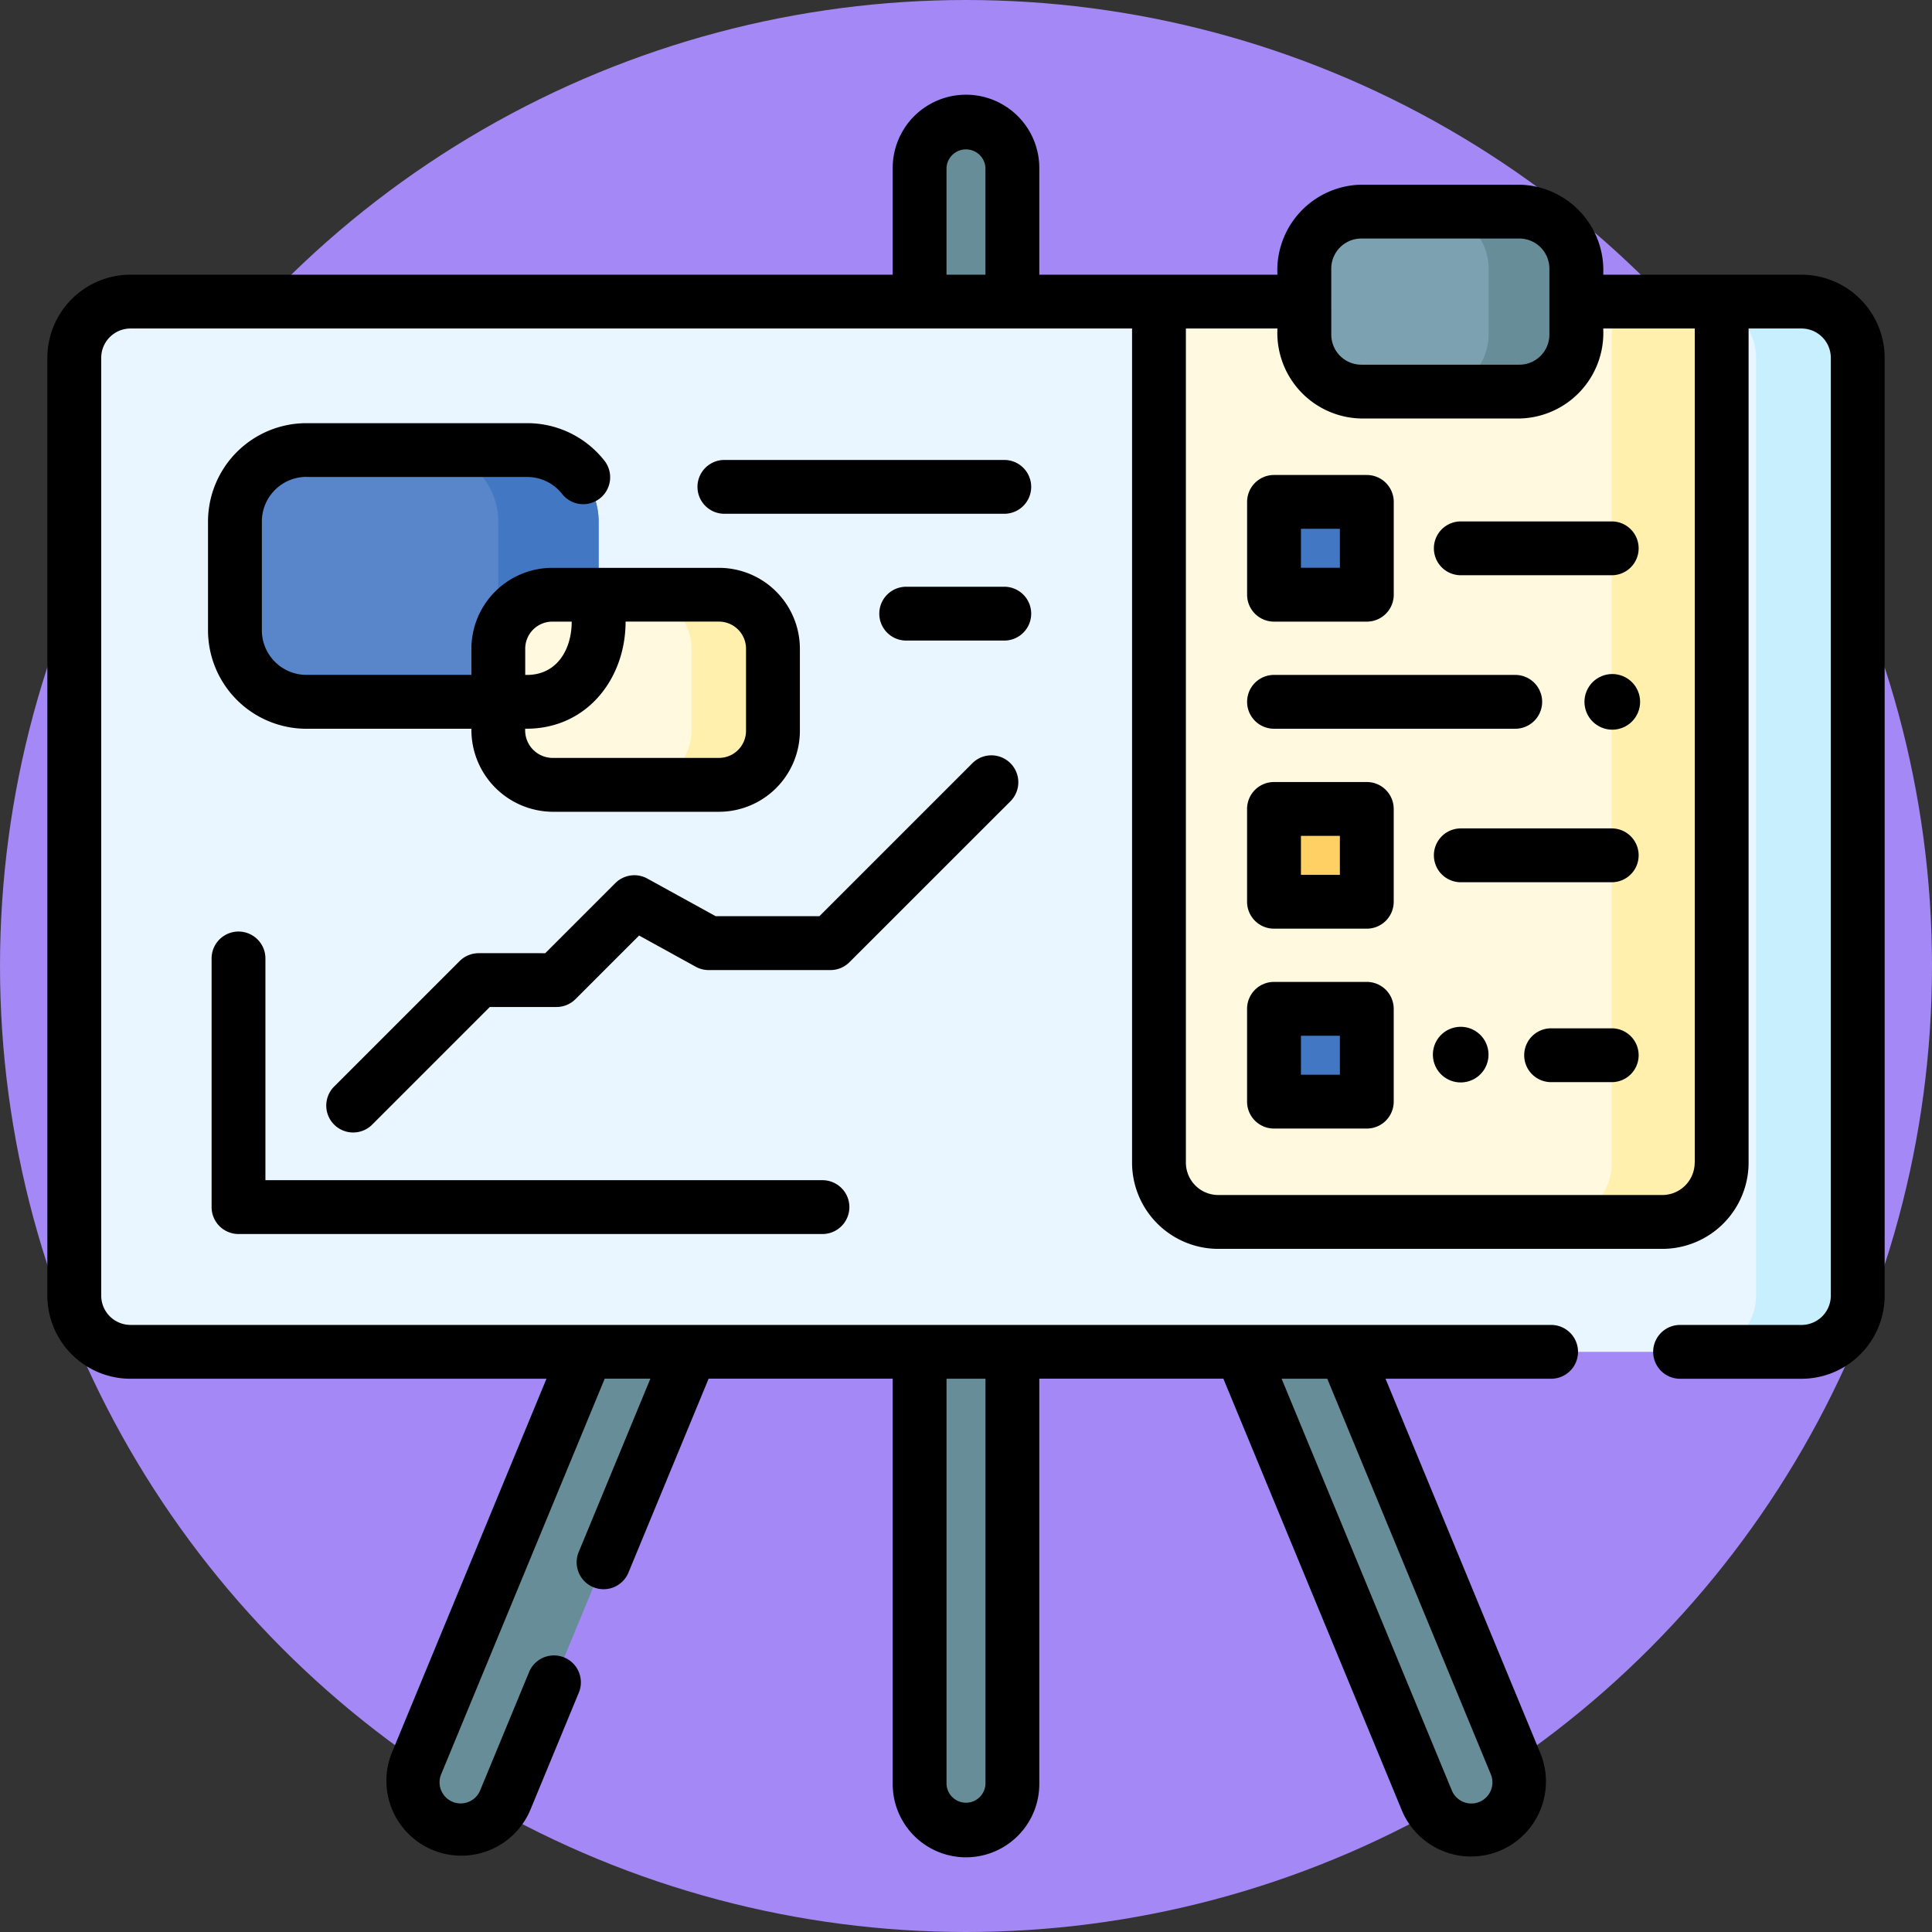 <svg xmlns="http://www.w3.org/2000/svg" width="102" height="102" viewBox="0 0 102 102"><rect x="0" y="0" width="102" height="102" fill="#333333" stroke="none"/><g transform="translate(-1169 -11637)"><g transform="translate(0 150)"><circle cx="51" cy="51" r="51" transform="translate(1169 11487)" fill="#a488f5"/><g transform="translate(1171.5 11481.617)"><g transform="translate(1.421 11.804)"><g transform="translate(17.859)"><path d="M245.522,381.356a2.449,2.449,0,0,1-2.449-2.449V356.082L245.522,355l2.449,1.082v22.825A2.449,2.449,0,0,1,245.522,381.356Z" transform="translate(-216.302 -291.132)" fill="#678d98"/><path d="M344.882,381.356a2.535,2.535,0,0,1-2.343-1.566l-9.8-23.708L334.556,355l3.668,1.082,9,21.771a2.535,2.535,0,0,1-2.342,3.5Z" transform="translate(-288.98 -291.132)" fill="#678d98"/><path d="M104.3,381.356a2.535,2.535,0,0,0,2.343-1.566l9.8-23.708-2.7-1.082-2.784,1.082-9,21.771A2.535,2.535,0,0,0,104.3,381.356Z" transform="translate(-101.767 -291.132)" fill="#678d98"/><path d="M245.522,17.883a2.449,2.449,0,0,0-2.449,2.449v7.053l2.449,1.066,2.449-1.066V20.332A2.449,2.449,0,0,0,245.522,17.883Z" transform="translate(-216.302 -17.883)" fill="#678d98"/></g><path d="M101.658,71.007V120.52a2.967,2.967,0,0,1-2.967,2.967H10.467A2.967,2.967,0,0,1,7.5,120.52V71.007a2.967,2.967,0,0,1,2.967-2.967H98.691A2.967,2.967,0,0,1,101.658,71.007Z" transform="translate(-7.5 -58.538)" fill="#eaf6ff"/><path d="M468.836,71.007V120.52a2.967,2.967,0,0,1-2.967,2.967H460.5a2.968,2.968,0,0,0,2.969-2.967V71.007A2.968,2.968,0,0,0,460.5,68.04h5.369A2.967,2.967,0,0,1,468.836,71.007Z" transform="translate(-374.678 -58.538)" fill="#c8effe"/><path d="M71.471,113.184v5.744A3.775,3.775,0,0,1,67.7,122.7H56.044a3.774,3.774,0,0,1-3.774-3.774v-5.744a3.774,3.774,0,0,1,3.774-3.774H67.7A3.775,3.775,0,0,1,71.471,113.184Z" transform="translate(-43.788 -92.07)" fill="#5986cb"/><path d="M114.811,113.184v5.744a3.775,3.775,0,0,1-3.776,3.774h-5.3a3.775,3.775,0,0,0,3.776-3.774v-5.744a3.775,3.775,0,0,0-3.776-3.774h5.3A3.775,3.775,0,0,1,114.811,113.184Z" transform="translate(-87.128 -92.07)" fill="#4278c3"/><path d="M140.169,152.571v4.337a2.85,2.85,0,0,1-2.851,2.849h-8.8a2.848,2.848,0,0,1-2.849-2.849v-4.337a2.85,2.85,0,0,1,2.849-2.851h8.8A2.852,2.852,0,0,1,140.169,152.571Z" transform="translate(-103.282 -124.743)" fill="#fff9df"/><path d="M171.586,152.571v4.337a2.85,2.85,0,0,1-2.851,2.849h-4.3a2.848,2.848,0,0,0,2.849-2.849v-4.337a2.85,2.85,0,0,0-2.849-2.851h4.3A2.852,2.852,0,0,1,171.586,152.571Z" transform="translate(-134.699 -124.743)" fill="#fff0ad"/><path d="M339.486,68.04V113.5a3.131,3.131,0,0,1-3.132,3.13H312.908a3.131,3.131,0,0,1-3.13-3.13V68.04Z" transform="translate(-252.511 -58.538)" fill="#fff9df"/><path d="M428.355,68.04V113.5a3.131,3.131,0,0,1-3.132,3.13h-5.8a3.129,3.129,0,0,0,3.13-3.13V68.04Z" transform="translate(-341.379 -58.538)" fill="#fff0ad"/><path d="M364.645,45.969v3.486a3.007,3.007,0,0,1-3.007,3.009H353.3a3.009,3.009,0,0,1-3.009-3.009V45.969A3.009,3.009,0,0,1,353.3,42.96h8.342A3.007,3.007,0,0,1,364.645,45.969Z" transform="translate(-285.346 -38.209)" fill="#7ca1b1"/><path d="M393.4,45.969v3.486a3.007,3.007,0,0,1-3.007,3.009h-4.628a3.009,3.009,0,0,0,3.009-3.009V45.969a3.009,3.009,0,0,0-3.009-3.009H390.4A3.007,3.007,0,0,1,393.4,45.969Z" transform="translate(-314.104 -38.209)" fill="#678d98"/><path d="M341.836,123.868h4.9v4.9h-4.9Z" transform="translate(-278.495 -103.789)" fill="#4278c3"/><path d="M341.836,209.421h4.9v4.9h-4.9Z" transform="translate(-278.495 -173.134)" fill="#ffd064"/><path d="M341.836,265.124h4.9v4.9h-4.9Z" transform="translate(-278.495 -218.284)" fill="#4278c3"/></g><g transform="translate(0 10.383)"><path d="M92.611,19.885H82.142a4.518,4.518,0,0,0-4.429-4.751H69.371a4.518,4.518,0,0,0-4.429,4.751H52.37V14.253a3.87,3.87,0,0,0-7.74,0v5.632H4.388A4.393,4.393,0,0,0,0,24.274V73.786a4.393,4.393,0,0,0,4.388,4.388H26.351L18.162,97.982A3.956,3.956,0,0,0,25.473,101l2.594-6.274a1.421,1.421,0,0,0-2.626-1.086l-2.594,6.274a1.114,1.114,0,0,1-2.059-.851l8.638-20.893h2.411l-3.792,9.171a1.421,1.421,0,0,0,2.626,1.086l4.241-10.257H44.63v21.4a3.87,3.87,0,1,0,7.74,0v-21.4h9.718L71.526,101a3.956,3.956,0,0,0,7.311-3.023L70.649,78.174h8.742a1.421,1.421,0,1,0,0-2.842h-75a1.548,1.548,0,0,1-1.547-1.547V24.274a1.548,1.548,0,0,1,1.547-1.547H57.267V66.765a4.557,4.557,0,0,0,4.552,4.552H85.265a4.557,4.557,0,0,0,4.552-4.552V22.727h2.794a1.548,1.548,0,0,1,1.547,1.547V73.786a1.548,1.548,0,0,1-1.547,1.547H86.2a1.421,1.421,0,0,0,0,2.842h6.411A4.393,4.393,0,0,0,97,73.786V24.274a4.394,4.394,0,0,0-4.388-4.388ZM67.574,78.174l8.638,20.893a1.114,1.114,0,0,1-2.059.851l-8.99-21.744Zm-18.046,0v21.4a1.029,1.029,0,0,1-2.056,0v-21.4ZM67.784,19.563a1.589,1.589,0,0,1,1.587-1.587h8.341A1.589,1.589,0,0,1,79.3,19.563V23.05a1.589,1.589,0,0,1-1.587,1.587H69.372a1.589,1.589,0,0,1-1.587-1.587Zm-20.313.322V14.253a1.029,1.029,0,0,1,2.056,0v5.632Zm39.5,46.879a1.712,1.712,0,0,1-1.71,1.71H61.819a1.712,1.712,0,0,1-1.71-1.71V22.727h4.834a4.518,4.518,0,0,0,4.429,4.751h8.341a4.518,4.518,0,0,0,4.429-4.751h4.834V66.765Z" transform="translate(0 -10.383)"/><path d="M47.191,259.557h30.83a1.421,1.421,0,0,0,0-2.842H48.612V245.009a1.421,1.421,0,0,0-2.842,0v13.127A1.421,1.421,0,0,0,47.191,259.557Z" transform="translate(-37.099 -199.407)"/><path d="M113.953,196.8a1.421,1.421,0,0,0-2.009-2.009l-8.1,8.1H98.365l-3.606-1.986a1.421,1.421,0,0,0-1.69.24l-3.7,3.7H85.849a1.42,1.42,0,0,0-1,.416l-6.6,6.6a1.421,1.421,0,1,0,2.009,2.009l6.184-6.184h3.524a1.42,1.42,0,0,0,1-.416l3.357-3.357,2.991,1.647a1.422,1.422,0,0,0,.685.176h6.431a1.42,1.42,0,0,0,1-.416Z" transform="translate(-63.083 -159.521)"/><path d="M335.757,124.108h4.9a1.421,1.421,0,0,0,1.421-1.421v-4.9a1.421,1.421,0,0,0-1.421-1.421h-4.9a1.421,1.421,0,0,0-1.421,1.421v4.9A1.421,1.421,0,0,0,335.757,124.108Zm1.421-4.9h2.056v2.056h-2.056Z" transform="translate(-270.995 -96.289)"/><path d="M340.655,201.92h-4.9a1.421,1.421,0,0,0-1.421,1.421v4.9a1.421,1.421,0,0,0,1.421,1.421h4.9a1.421,1.421,0,0,0,1.421-1.421v-4.9A1.421,1.421,0,0,0,340.655,201.92Zm-1.421,4.9h-2.056v-2.057h2.056Z" transform="translate(-270.995 -165.633)"/><path d="M340.655,257.624h-4.9a1.421,1.421,0,0,0-1.421,1.421v4.9a1.421,1.421,0,0,0,1.421,1.421h4.9a1.421,1.421,0,0,0,1.421-1.421v-4.9A1.421,1.421,0,0,0,340.655,257.624Zm-1.421,4.9h-2.056v-2.056h2.056Z" transform="translate(-270.995 -210.784)"/><path d="M387.81,129.294a1.421,1.421,0,0,0,0,2.842h7.968a1.421,1.421,0,0,0,0-2.842Z" transform="translate(-313.187 -106.766)"/><path d="M395.778,214.848H387.81a1.421,1.421,0,1,0,0,2.842h7.968a1.421,1.421,0,1,0,0-2.842Z" transform="translate(-313.187 -176.112)"/><path d="M416.175,270.551h-3.2a1.421,1.421,0,0,0,0,2.842h3.2a1.421,1.421,0,0,0,0-2.842Z" transform="translate(-333.584 -221.261)"/><path d="M335.757,174.913h12.735a1.421,1.421,0,1,0,0-2.842H335.757a1.421,1.421,0,1,0,0,2.842Z" transform="translate(-270.995 -141.439)"/><circle cx="1.469" cy="1.469" r="1.469" transform="translate(72.85 49.587) rotate(-13.3)"/><circle cx="1.469" cy="1.469" r="1.469" transform="translate(80.701 32.849) rotate(-67.486)"/><path d="M197.365,112.167H182.588a1.421,1.421,0,0,0,0,2.842h14.777a1.421,1.421,0,0,0,0-2.842Z" transform="translate(-146.844 -92.884)"/><path d="M239.854,148.921a1.421,1.421,0,0,0-1.421-1.421h-5.178a1.421,1.421,0,1,0,0,2.842h5.178A1.421,1.421,0,0,0,239.854,148.921Z" transform="translate(-187.912 -121.523)"/><path d="M49.964,104.752H61.615a2.347,2.347,0,0,1,1.835.878,1.421,1.421,0,1,0,2.211-1.784,5.177,5.177,0,0,0-4.047-1.935H49.964a5.2,5.2,0,0,0-5.195,5.195v5.744a5.2,5.2,0,0,0,5.195,5.195h8.711a4.324,4.324,0,0,0,4.271,4.383h8.8a4.276,4.276,0,0,0,4.271-4.271v-4.337a4.276,4.276,0,0,0-4.271-4.271h-8.8a4.276,4.276,0,0,0-4.271,4.271V115.2h-8.71a2.356,2.356,0,0,1-2.353-2.353V107.1a2.356,2.356,0,0,1,2.353-2.353Zm23.209,9.066v4.337a1.431,1.431,0,0,1-1.429,1.429h-8.8a1.456,1.456,0,0,1-1.429-1.541c3.223.035,5.3-2.609,5.3-5.655h4.932A1.431,1.431,0,0,1,73.173,113.818Zm-11.657,0a1.431,1.431,0,0,1,1.429-1.429H63.97c0,1.478-.789,2.862-2.454,2.813Z" transform="translate(-36.287 -84.57)"/></g></g></g></g></svg>